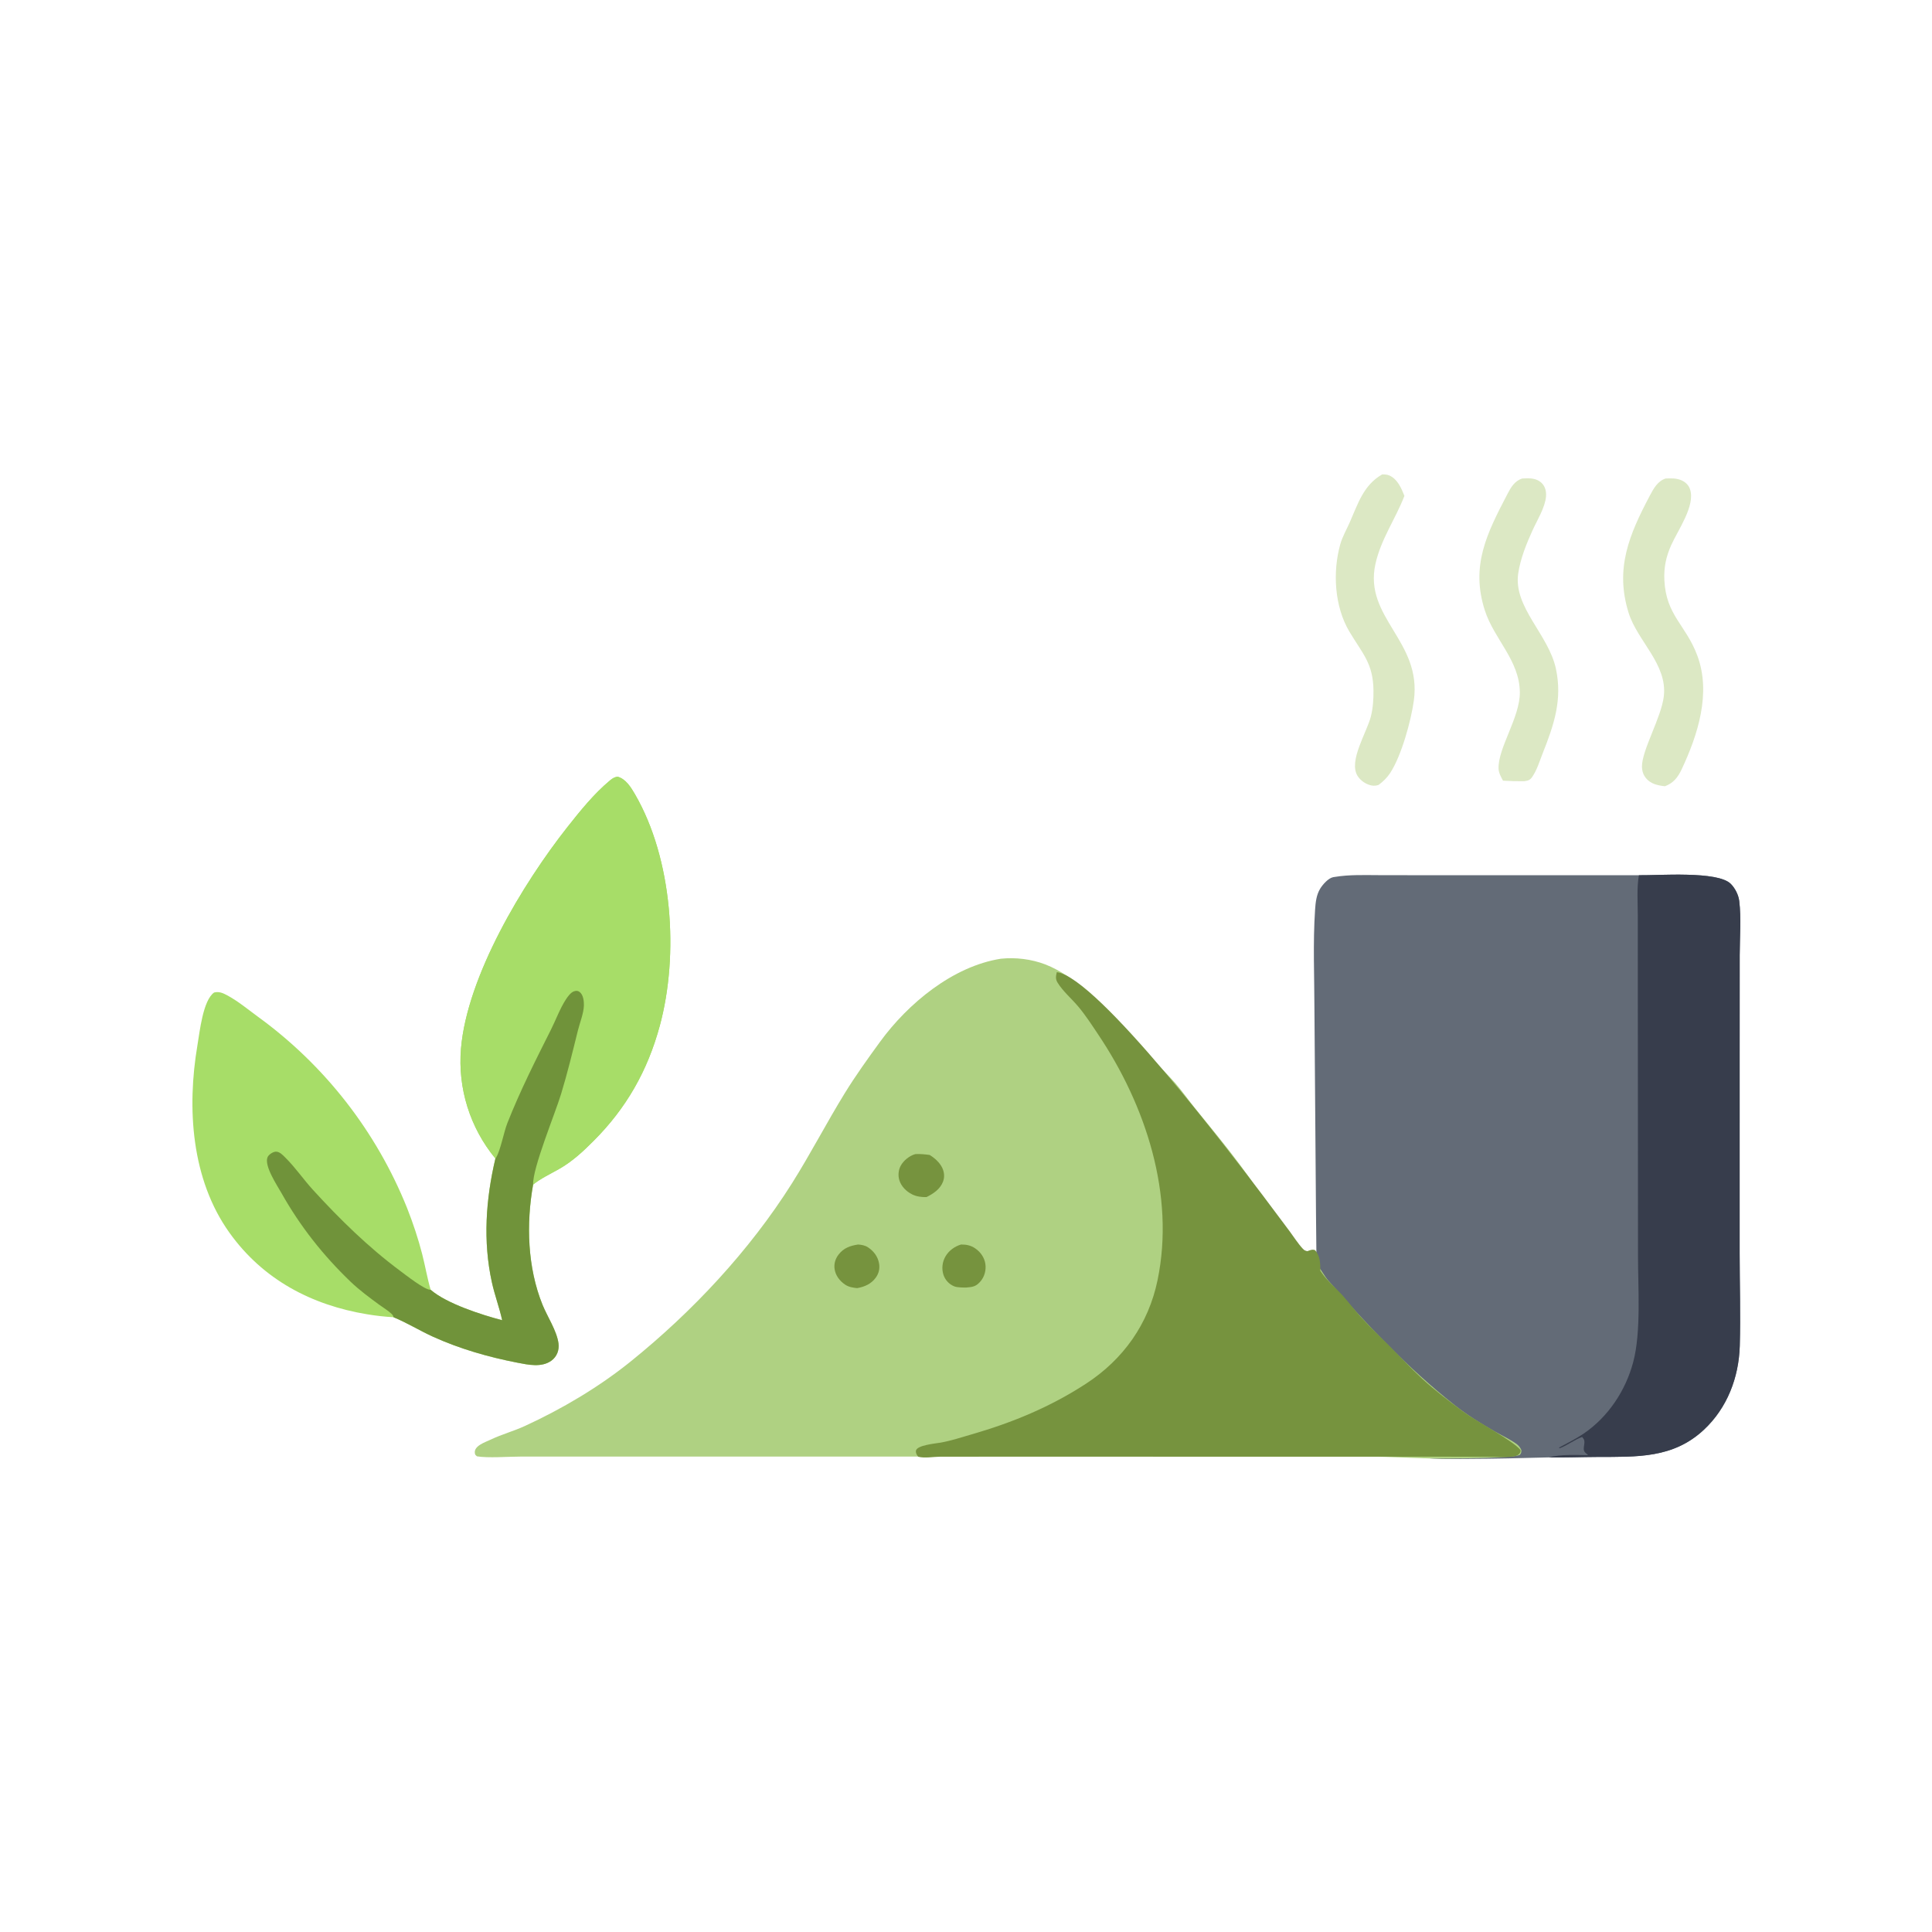 <svg xmlns="http://www.w3.org/2000/svg" viewBox="0 0 512 512" height="512.0px" width="512.0px">
<path id="" fill="#636b77" fill-opacity="1.0" stroke="#000000" stroke-width="0.0" stroke-opacity="1.0" stroke-linecap="round" stroke-linejoin="round"  filling="0" d="M410.355 386.228 C403.225 386.42 396.12 386.592 388.985 386.618 C384.225 386.632 379.3 386.82 374.605 385.933 C370.88 385.23 367.108 383.835 363.805 381.975 C356.993 378.178 351.998 371.793 349.952 364.265 C348.257 357.902 348.993 350.46 348.978 343.91 L348.755 321.995 L348.34 267.692 C348.327 258.885 347.918 249.854 348.51 241.077 C348.64 239.162 348.842 237.17 349.868 235.496 C350.525 234.419 352.027 232.7 353.308 232.46 C353.41 232.44 353.515 232.428 353.62 232.411 C357.652 231.732 361.757 231.922 365.832 231.927 L380.772 231.946 L434.33 231.942 C439.595 232.024 455.17 230.763 458.655 234.219 C459.805 235.357 460.717 237.154 460.913 238.762 C461.473 243.365 461.05 248.458 461.038 253.102 L461.027 280.598 L461.025 332.045 C461.025 340.228 461.295 348.483 461.058 356.658 C460.81 365.065 457.728 373.118 451.55 378.895 C443.387 386.533 433.772 386.06 423.415 386.105 C419.075 386.123 414.688 386.312 410.355 386.228 Z"></path>
<path id="" fill="#373d4c" fill-opacity="1.0" stroke="#000000" stroke-width="0.0" stroke-opacity="1.0" stroke-linecap="round" stroke-linejoin="round"  filling="0" d="M434.33 231.942 C439.595 232.024 455.17 230.763 458.655 234.219 C459.805 235.357 460.717 237.154 460.913 238.762 C461.473 243.365 461.05 248.458 461.038 253.102 L461.027 280.598 L461.025 332.045 C461.025 340.228 461.295 348.483 461.058 356.658 C460.81 365.065 457.728 373.118 451.55 378.895 C443.387 386.533 433.772 386.06 423.415 386.105 C419.075 386.123 414.688 386.312 410.355 386.228 C413.775 385.358 417.377 385.605 420.877 385.627 C420.572 385.358 420.173 385.06 419.928 384.74 C419.48 384.152 419.873 382.983 419.89 382.265 C419.905 381.57 419.712 381.322 419.272 380.817 C417.197 381.555 415.442 383.005 413.363 383.785 L413.105 383.655 C415.3 382.467 417.62 381.332 419.68 379.928 C426.18 375.498 430.808 368.54 432.817 360.97 C434.955 352.925 434.075 341.183 434.087 332.688 L434.035 260.743 L434.033 242.65 C434.033 239.175 433.723 235.361 434.33 231.942 Z"></path>
<path id="" fill="#afd182" fill-opacity="1.0" stroke="#000000" stroke-width="0.0" stroke-opacity="1.0" stroke-linecap="round" stroke-linejoin="round"  filling="0" d="M265.245 254.07 C269.16 253.667 273.317 254.17 276.998 255.575 C281.05 257.123 284.97 259.99 288.248 262.783 C294.613 268.202 300.315 274.767 305.815 281.033 C307.627 283.098 309.663 284.96 311.462 287.038 C313.327 289.192 314.967 291.558 316.765 293.772 C320.8 298.748 324.863 303.647 328.688 308.79 C334.147 316.13 338.815 323.88 344.78 330.865 C346.197 332.525 347.848 333.93 349.285 335.553 C350.315 336.715 350.965 338.155 351.993 339.335 C362.283 351.15 373.108 362.57 385.415 372.312 C388.785 374.98 392.447 377.265 396.183 379.382 C398.002 380.413 400.027 381.35 401.735 382.545 C402.442 383.04 402.82 383.493 403.175 384.272 C403.168 384.962 403.175 385.012 402.775 385.567 C401.158 386.385 386.683 386.5 383.692 386.527 C376.48 386.598 369.25 386.015 362.017 386.012 L264.625 386.01 L164.741 386.01 L137.887 386.012 C134.625 386.012 129.351 386.438 126.39 385.942 C126.049 385.618 125.918 385.608 125.842 385.11 C125.545 383.158 128.584 382.202 130.023 381.517 C132.957 380.12 136.151 379.257 139.111 377.897 C148.921 373.385 158.63 367.647 167.048 360.873 C183.452 347.668 198.624 331.45 209.887 313.58 C214.809 305.77 219.04 297.56 223.872 289.71 C226.75 285.035 229.974 280.548 233.206 276.11 C240.626 265.925 252.505 256.072 265.245 254.07 Z"></path>
<path id="" fill="#dce8c4" fill-opacity="1.0" stroke="#000000" stroke-width="0.0" stroke-opacity="1.0" stroke-linecap="round" stroke-linejoin="round"  filling="0" d="M366.3 125.72 C366.962 125.726 367.625 125.742 368.24 126.025 C370.37 127.007 371.377 129.364 372.185 131.417 C369.803 137.587 365.94 142.905 364.495 149.501 C361.382 163.714 376.845 169.881 374.688 185.63 C373.95 191.018 371.392 200.317 368.408 204.857 C367.555 206.149 366.57 207.082 365.345 208.01 C364.652 208.224 364.168 208.299 363.447 208.154 C361.985 207.857 360.543 206.88 359.757 205.608 C357.312 201.653 362.255 194.051 363.305 189.839 C363.855 187.632 364.005 185.312 363.985 183.043 C363.923 175.765 361.06 173.206 357.592 167.372 C353.64 160.717 353.127 151.576 355.19 144.225 C355.74 142.265 356.817 140.406 357.645 138.547 C359.832 133.629 361.295 128.556 366.3 125.72 Z"></path>
<path id="" fill="#dce8c4" fill-opacity="1.0" stroke="#000000" stroke-width="0.0" stroke-opacity="1.0" stroke-linecap="round" stroke-linejoin="round"  filling="0" d="M403.415 126.808 C404.975 126.733 406.498 126.627 407.877 127.47 C409.335 128.36 409.848 129.928 409.71 131.574 C409.467 134.506 407.33 137.911 406.12 140.581 C404.502 144.155 402.923 148.057 402.345 151.96 C401.02 160.956 410.375 168.083 412.337 177.245 C414.085 185.41 411.827 192.072 408.845 199.593 C408.017 201.677 407.327 204.06 406.038 205.911 C405.41 206.81 404.935 206.861 403.923 207.032 C402.043 207.054 400.19 206.999 398.312 206.888 C397.785 205.905 397.185 204.862 397.137 203.721 C396.91 198.275 402.875 190.074 402.772 183.386 C402.645 174.926 395.96 169.399 393.502 161.775 C389.685 149.937 394.033 141.374 399.462 130.963 C400.405 129.157 401.377 127.447 403.415 126.808 Z"></path>
<path id="" fill="#a7dd68" fill-opacity="1.0" stroke="#000000" stroke-width="0.0" stroke-opacity="1.0" stroke-linecap="round" stroke-linejoin="round"  filling="0" d="M131.286 307.02 C124.546 298.863 121.273 288.387 122.169 277.845 C123.814 258.632 138.541 234.178 150.381 219.169 C153.757 214.888 157.423 210.347 161.627 206.841 C162.269 206.305 162.81 205.952 163.652 205.826 C165.846 206.416 167.206 208.643 168.287 210.506 C178.225 227.633 179.972 252.958 174.847 271.858 C171.622 283.752 166.004 293.658 157.282 302.377 C154.392 305.267 151.65 307.822 148.075 309.848 C145.758 311.16 143.379 312.262 141.28 313.923 C139.423 324.337 139.775 335.915 143.775 345.783 C145.053 348.935 147.545 352.642 148.005 355.995 C148.25 357.772 147.587 359.53 146.121 360.592 C143.531 362.47 139.962 361.68 137.068 361.118 C129.463 359.645 121.796 357.445 114.732 354.233 C111.201 352.627 107.87 350.553 104.285 349.08 C101.97 348.945 99.663 348.69 97.374 348.312 C82.542 345.875 69.693 339.095 60.822 326.705 C50.682 312.543 49.498 293.688 52.319 277.017 C52.931 273.408 53.778 265.132 56.729 263.033 C58.03 262.685 59.09 263.168 60.233 263.78 C63.076 265.31 65.733 267.52 68.336 269.428 C86.046 282.285 99.763 299.885 107.906 320.197 C109.453 324.125 110.838 328.28 111.888 332.368 C112.692 335.498 113.219 338.69 114.123 341.795 C118.272 345.445 127.811 348.515 133.081 349.865 C132.333 346.48 131.095 343.207 130.35 339.812 C127.961 328.935 128.746 317.777 131.286 307.02 Z"></path>
<path id="" fill="#a7dd68" fill-opacity="1.0" stroke="#000000" stroke-width="0.0" stroke-opacity="1.0" stroke-linecap="round" stroke-linejoin="round"  filling="0" d="M131.286 307.02 C124.546 298.863 121.273 288.387 122.169 277.845 C123.814 258.632 138.541 234.178 150.381 219.169 C153.757 214.888 157.423 210.347 161.627 206.841 C162.269 206.305 162.81 205.952 163.652 205.826 C165.846 206.416 167.206 208.643 168.287 210.506 C178.225 227.633 179.972 252.958 174.847 271.858 C171.622 283.752 166.004 293.658 157.282 302.377 C154.392 305.267 151.65 307.822 148.075 309.848 C145.758 311.16 143.379 312.262 141.28 313.923 C141.101 309.6 147.112 295.118 148.691 289.925 C150.379 284.377 151.754 278.728 153.147 273.1 C153.655 271.048 154.683 268.54 154.74 266.457 C154.772 265.34 154.586 263.65 153.625 262.897 C153.135 262.515 152.688 262.522 152.123 262.707 C151.258 262.993 150.435 264.137 149.967 264.86 C148.375 267.315 147.339 270.225 146.023 272.84 C141.911 281.01 137.811 289.132 134.448 297.655 C133.509 300.035 132.631 304.92 131.456 306.795 C131.406 306.875 131.343 306.945 131.286 307.02 Z"></path>
<path id="" fill="#70933a" fill-opacity="1.0" stroke="#000000" stroke-width="0.0" stroke-opacity="1.0" stroke-linecap="round" stroke-linejoin="round"  filling="0" d="M131.286 307.02 C131.343 306.945 131.406 306.875 131.456 306.795 C132.631 304.92 133.509 300.035 134.448 297.655 C137.811 289.132 141.911 281.01 146.023 272.84 C147.339 270.225 148.375 267.315 149.967 264.86 C150.435 264.137 151.258 262.993 152.123 262.707 C152.688 262.522 153.135 262.515 153.625 262.897 C154.586 263.65 154.772 265.34 154.74 266.457 C154.683 268.54 153.655 271.048 153.147 273.1 C151.754 278.728 150.379 284.377 148.691 289.925 C147.112 295.118 141.101 309.6 141.28 313.923 C139.423 324.337 139.775 335.915 143.775 345.783 C145.053 348.935 147.545 352.642 148.005 355.995 C148.25 357.772 147.587 359.53 146.121 360.592 C143.531 362.47 139.962 361.68 137.068 361.118 C129.463 359.645 121.796 357.445 114.732 354.233 C111.201 352.627 107.87 350.553 104.285 349.08 C104.172 348.627 104.082 348.49 103.736 348.158 C102.838 347.293 101.561 346.55 100.548 345.805 C97.918 343.868 95.247 341.913 92.887 339.647 C85.625 332.678 79.549 324.983 74.606 316.205 C73.462 314.173 69.935 308.923 70.909 306.658 C71.197 305.988 72.285 305.275 73.009 305.21 C74.074 305.115 74.949 306.113 75.651 306.808 C78.275 309.405 80.445 312.598 82.953 315.342 C90.046 323.1 97.605 330.525 106.059 336.8 C107.377 337.777 112.739 342.002 114.123 341.795 C118.272 345.445 127.811 348.515 133.081 349.865 C132.333 346.48 131.095 343.207 130.35 339.812 C127.961 328.935 128.746 317.777 131.286 307.02 Z"></path>
<path id="" fill="#76933e" fill-opacity="1.0" stroke="#000000" stroke-width="0.0" stroke-opacity="1.0" stroke-linecap="round" stroke-linejoin="round"  filling="0" d="M280.067 257.63 C290.908 259.01 326.942 306.66 334.558 316.67 L341.783 326.322 C342.908 327.832 343.978 329.55 345.255 330.923 C345.68 331.377 345.865 331.423 346.45 331.577 C347.135 331.342 347.75 331.022 348.47 331.288 C349.84 332.702 349.925 334.877 349.897 336.738 C349.945 336.81 349.99 336.882 350.038 336.955 L350.283 337.312 C351.79 339.553 353.945 341.255 355.745 343.25 C357.435 345.125 358.942 347.158 360.64 349.027 C363.085 351.717 365.76 354.235 368.33 356.81 C371.163 359.65 373.902 362.625 376.853 365.342 C380.288 368.507 384.035 371.34 387.788 374.115 C391.382 376.775 400.85 381.71 402.945 384.252 C402.998 384.775 402.915 384.993 402.515 385.377 C402.103 385.777 401.385 385.967 400.825 386.027 C398.658 386.257 396.267 386.06 394.075 386.05 L381.415 386.038 L338.125 386.03 L263.035 386.025 L249.214 386.035 C247.468 386.048 244.989 386.505 243.342 386.045 C242.971 385.61 242.643 385.08 242.734 384.465 C242.956 382.967 248.011 382.538 249.292 382.308 C252.067 381.808 254.778 380.91 257.485 380.127 C268.32 376.998 278.355 372.858 287.83 366.675 C297.695 360.238 304.363 350.863 306.765 339.257 C311.447 316.625 303.6 292.868 291.03 274.142 C289.35 271.64 287.658 269.007 285.712 266.705 C283.962 264.63 281.665 262.69 280.25 260.382 C279.67 259.433 279.817 258.645 280.067 257.63 Z"></path>
<path id="" fill="#dce8c4" fill-opacity="1.0" stroke="#000000" stroke-width="0.0" stroke-opacity="1.0" stroke-linecap="round" stroke-linejoin="round"  filling="0" d="M441.423 126.806 C442.88 126.766 444.26 126.683 445.627 127.295 C446.688 127.769 447.495 128.543 447.873 129.655 C449.34 133.978 444.68 140.458 442.902 144.431 C441.512 147.538 440.91 150.38 441.077 153.785 C441.533 163.099 446.767 165.587 449.805 173.729 C453.522 183.693 449.95 194.743 445.655 203.882 C444.652 206.018 443.455 207.535 441.215 208.365 C440.015 208.222 438.827 208.041 437.745 207.467 C436.085 206.59 435.147 205.049 435.135 203.172 C435.103 198.796 440.277 190.139 440.93 184.519 C441.92 176.017 433.93 169.898 431.587 162.374 C427.938 150.639 431.77 141.651 437.24 131.312 C438.22 129.463 439.322 127.455 441.423 126.806 Z"></path>
<path id="" fill="#76933e" fill-opacity="1.0" stroke="#000000" stroke-width="0.0" stroke-opacity="1.0" stroke-linecap="round" stroke-linejoin="round"  filling="0" d="M242.572 305.848 C243.872 305.775 245.078 305.908 246.361 306.07 C247.68 306.877 249.017 308.058 249.694 309.47 C250.25 310.632 250.373 311.918 249.916 313.135 C249.173 315.123 247.355 316.342 245.529 317.238 C244.24 317.28 242.883 317.105 241.721 316.52 C240.19 315.75 238.846 314.428 238.333 312.76 C237.953 311.53 238.084 310.08 238.696 308.942 C239.462 307.52 241.031 306.275 242.572 305.848 Z"></path>
<path id="" fill="#76933e" fill-opacity="1.0" stroke="#000000" stroke-width="0.0" stroke-opacity="1.0" stroke-linecap="round" stroke-linejoin="round"  filling="0" d="M227.418 329.808 C228.408 329.895 229.261 330.025 230.099 330.6 C231.579 331.613 232.631 333 232.954 334.785 C233.2 336.145 232.915 337.433 232.112 338.555 C230.897 340.252 229.144 341.017 227.154 341.368 C226.014 341.248 224.944 341.095 223.971 340.44 C222.517 339.462 221.409 338.017 221.167 336.25 C220.981 334.892 221.388 333.567 222.218 332.49 C223.58 330.72 225.299 330.127 227.418 329.808 Z"></path>
<path id="" fill="#76933e" fill-opacity="1.0" stroke="#000000" stroke-width="0.0" stroke-opacity="1.0" stroke-linecap="round" stroke-linejoin="round"  filling="0" d="M254.697 329.803 C256.118 329.817 257.245 330.015 258.442 330.832 C259.873 331.812 260.902 333.277 261.14 335.012 C261.36 336.615 260.915 338.305 259.865 339.545 C258.69 340.933 257.832 341.07 256.06 341.212 C255.155 341.205 253.673 341.23 252.84 340.877 C251.49 340.315 250.455 339.188 250.012 337.795 C249.514 336.188 249.709 334.442 250.55 332.983 C251.445 331.428 252.995 330.308 254.697 329.803 Z"></path>
</svg>
